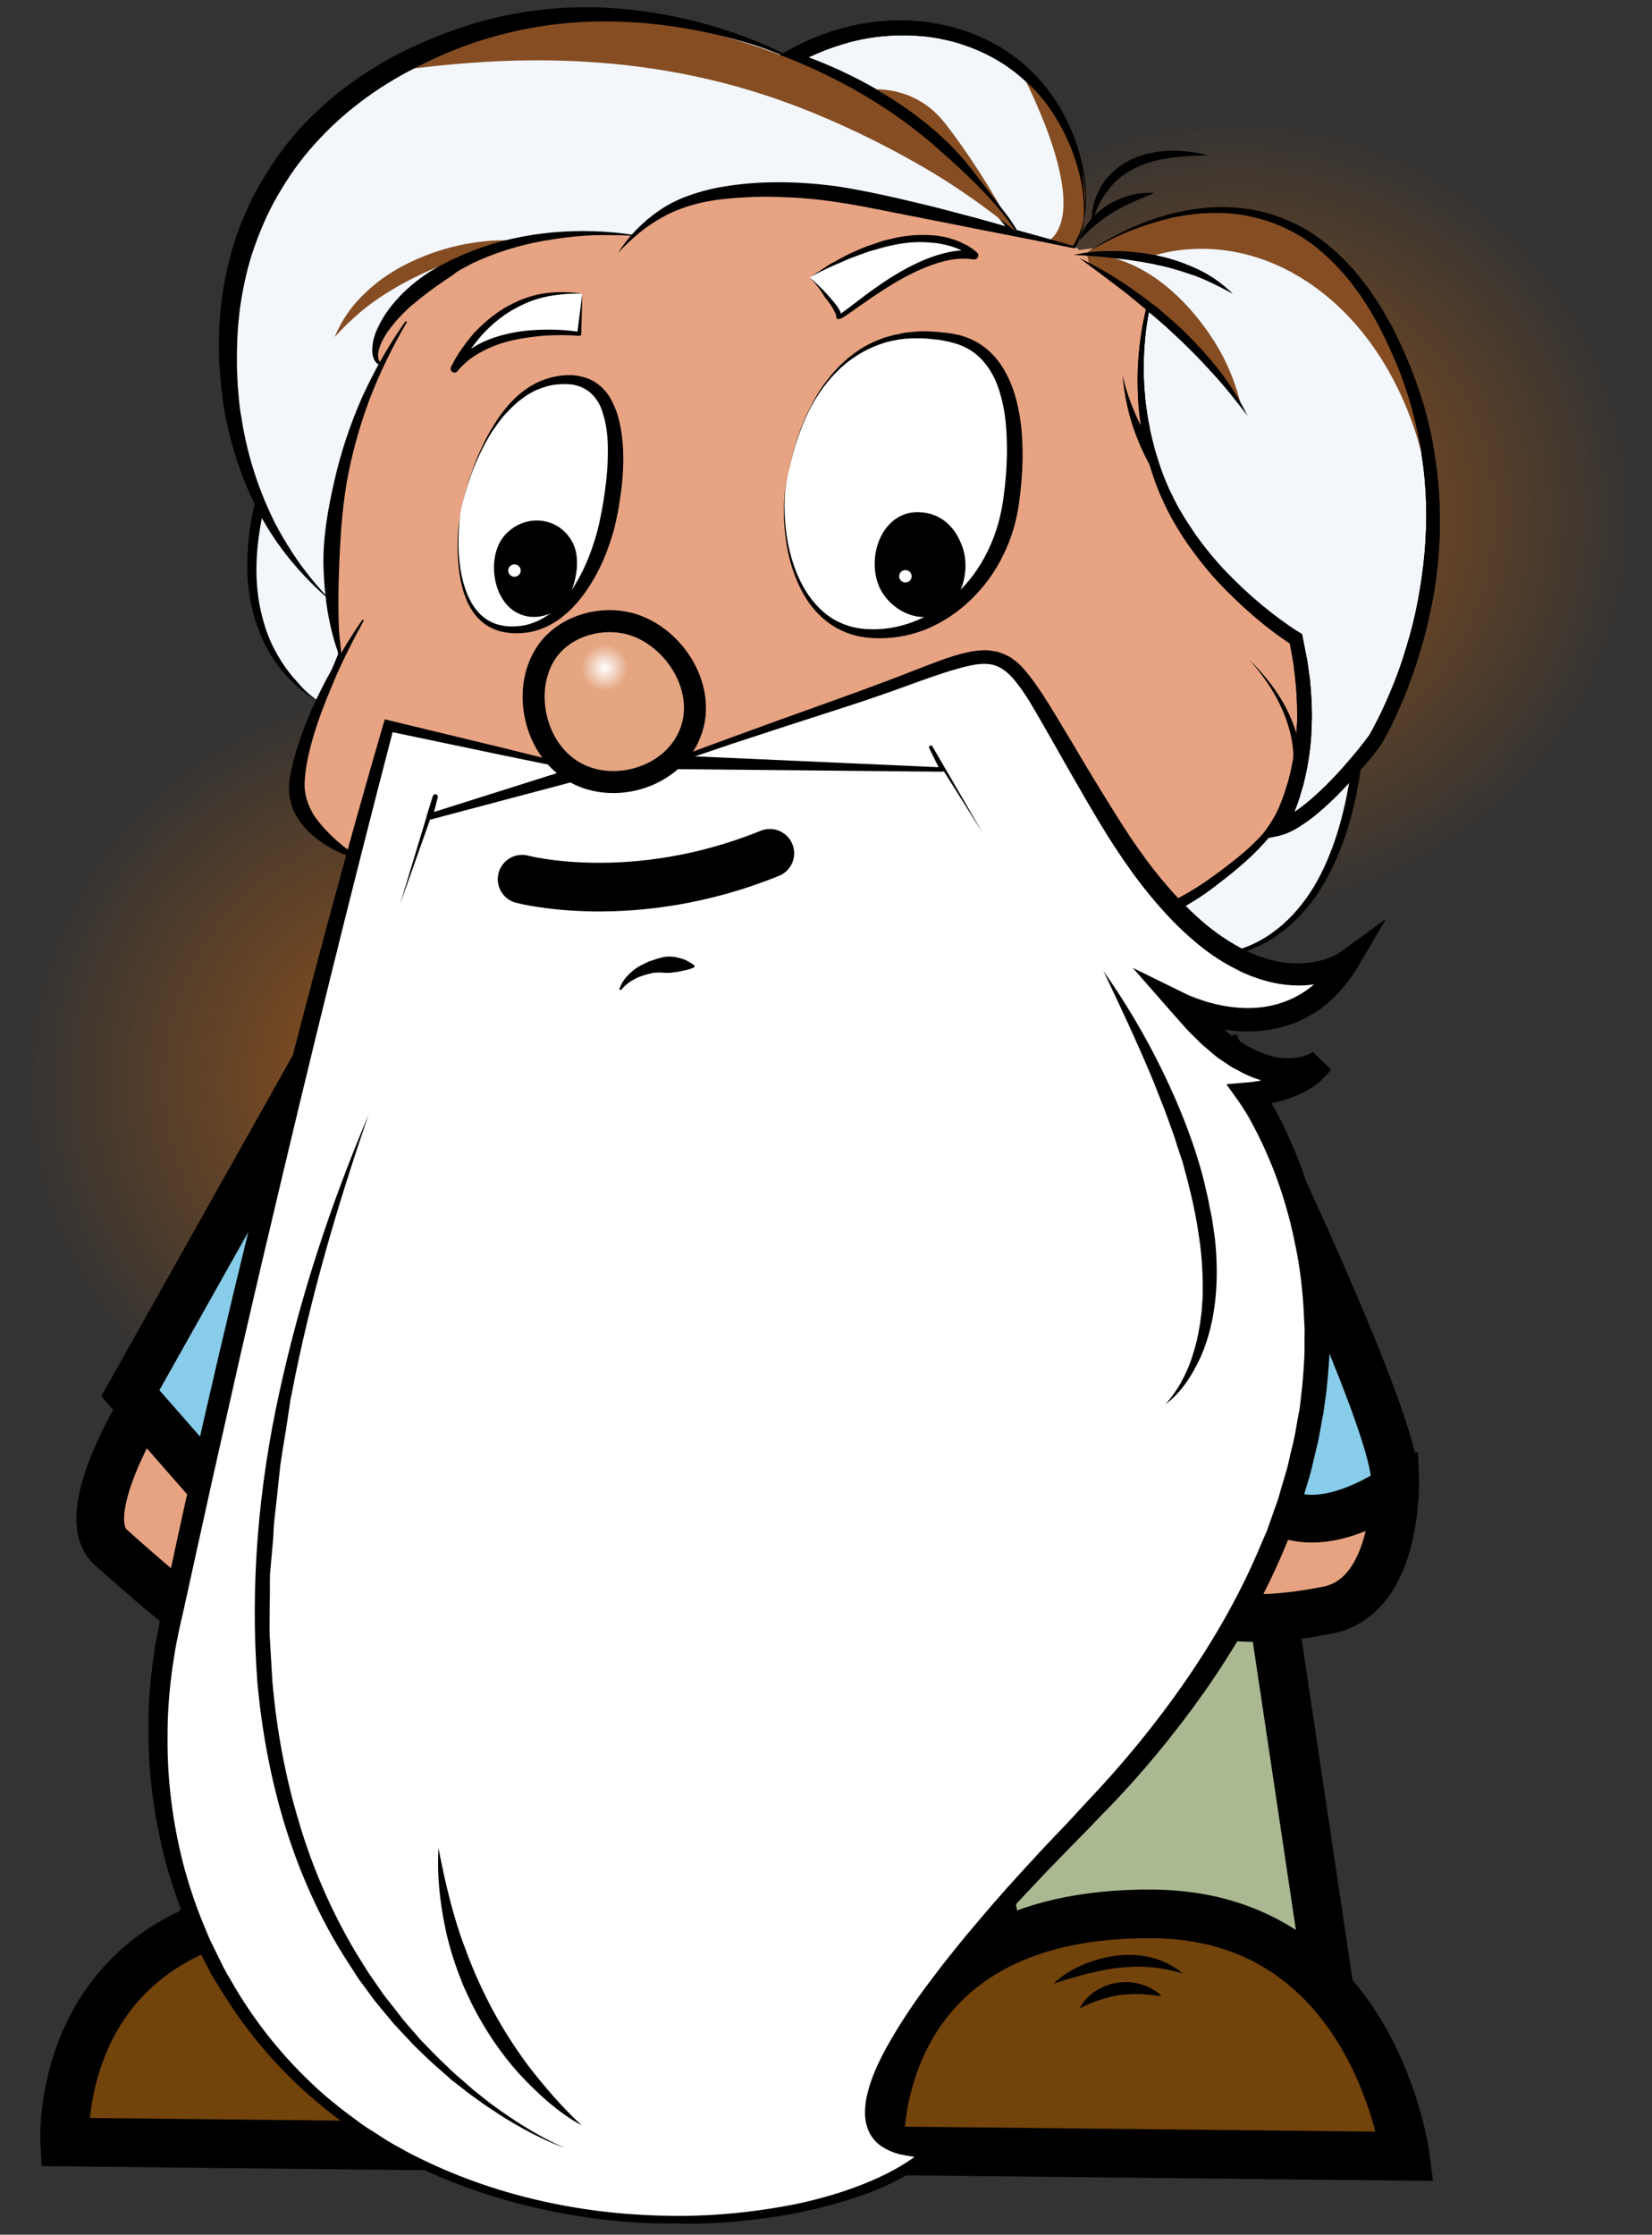 <svg width="173" height="234" viewBox="0 0 173 234" fill="none" xmlns="http://www.w3.org/2000/svg">
<rect x="0" y="0" width="173" height="234" fill="#333333" stroke="none"/>
<g clip-path="url(#clip0_1011_1752)">
<path opacity="0.5" d="M44.002 155.499C67.425 155.748 86.613 137.081 86.861 113.805C87.108 90.53 68.321 71.46 44.898 71.211C21.475 70.962 2.286 89.628 2.039 112.904C1.791 136.179 20.579 155.25 44.002 155.499Z" fill="url(#paint0_radial_1011_1752)"/>
<path opacity="0.5" d="M128.812 96.034C152.235 96.283 171.423 77.617 171.671 54.341C171.918 31.066 153.13 11.995 129.708 11.746C106.285 11.497 87.096 30.164 86.849 53.44C86.601 76.715 105.389 95.785 128.812 96.034Z" fill="url(#paint1_radial_1011_1752)"/>
<path d="M61.443 17.937C61.443 17.937 99.153 14.928 113.052 26.182C113.052 26.182 135.939 21.879 132.509 49.509C132.509 49.509 147.918 66.266 138.594 79.578C138.594 79.578 135.048 99.608 122.697 99.476C110.346 99.345 75.508 96.669 75.508 96.669L45.964 100.025L40.147 90.806C40.147 90.806 29.646 88.843 31.512 79.316L35.634 69.651L29.485 67.118L31.861 46.458L35.365 30.389L61.443 17.937Z" fill="#E7A382"/>
<path d="M20.696 202.271C25.19 191.44 29.716 180.61 34.21 169.78C39.092 171.683 43.94 173.617 48.822 175.52C43.477 186.407 38.101 197.292 32.756 208.179C28.725 206.22 24.727 204.262 20.696 202.271Z" fill="#ABB992" stroke="black" stroke-width="5.095" stroke-miterlimit="10"/>
<path d="M139.707 211.621L131.439 156.298L97.506 163.731L106.167 212.758L139.707 211.621Z" fill="#ABB992" stroke="black" stroke-width="5.095" stroke-miterlimit="10"/>
<path d="M92.114 225.208L147.17 225.793C147.17 225.793 143.941 200.658 120.84 200.412C90.715 200.092 92.114 225.208 92.114 225.208Z" fill="#73430C" stroke="black" stroke-width="5.095" stroke-miterlimit="10"/>
<path d="M110.339 207.704C111.197 206.869 112.25 206.231 113.366 205.756C114.482 205.281 115.662 204.936 116.905 204.787C117.527 204.696 118.148 204.702 118.769 204.709C119.389 204.748 120.009 204.82 120.596 204.988C121.801 205.293 122.939 205.857 123.846 206.646C122.673 206.309 121.564 206.07 120.454 205.993C119.899 205.955 119.344 205.917 118.788 205.943C118.232 205.97 117.677 205.996 117.12 206.055C116.008 206.173 114.894 206.421 113.78 206.702C112.568 207.014 111.486 207.327 110.339 207.704Z" fill="black"/>
<path d="M113.089 210.299C113.423 209.556 114.018 208.945 114.709 208.498C115.4 208.05 116.22 207.734 117.038 207.613C117.235 207.583 117.464 207.585 117.66 207.555C117.856 207.557 118.085 207.527 118.281 207.561C118.476 207.596 118.705 207.598 118.901 207.633C119.097 207.668 119.292 207.735 119.52 207.802C119.715 207.869 119.911 207.904 120.106 208.003C120.301 208.07 120.464 208.169 120.659 208.269C121.016 208.467 121.34 208.698 121.631 208.993C121.207 208.989 120.848 208.92 120.456 208.883C120.26 208.881 120.064 208.847 119.901 208.845C119.803 208.844 119.705 208.811 119.64 208.81L119.379 208.807C119.183 208.805 119.019 208.803 118.823 208.801C118.627 208.799 118.463 208.83 118.3 208.828C118.137 208.826 117.94 208.857 117.777 208.855C117.613 208.886 117.417 208.884 117.253 208.914C116.566 209.004 115.878 209.192 115.189 209.412C114.501 209.632 113.812 209.917 113.089 210.299Z" fill="black"/>
<path d="M6.77 224.301L61.825 224.886C61.825 224.886 58.596 199.751 35.495 199.505C5.37 199.185 6.77 224.301 6.77 224.301Z" fill="#73430C" stroke="black" stroke-width="5.095" stroke-miterlimit="10"/>
<path d="M24.994 206.797C25.852 205.962 26.905 205.324 28.021 204.849C29.137 204.374 30.317 204.029 31.56 203.88C32.182 203.789 32.803 203.796 33.424 203.802C34.044 203.841 34.664 203.913 35.251 204.081C36.457 204.386 37.594 204.95 38.501 205.739C37.328 205.402 36.22 205.163 35.109 205.086C34.554 205.048 33.999 205.01 33.443 205.036C32.888 205.063 32.332 205.089 31.776 205.148C30.663 205.267 29.55 205.514 28.436 205.795C27.223 206.107 26.109 206.42 24.994 206.797Z" fill="black"/>
<path d="M27.744 209.392C28.078 208.649 28.673 208.038 29.364 207.591C30.055 207.143 30.875 206.827 31.694 206.706C31.89 206.676 32.119 206.678 32.315 206.648C32.511 206.65 32.74 206.62 32.936 206.654C33.132 206.689 33.36 206.691 33.556 206.726C33.752 206.761 33.947 206.828 34.175 206.895C34.371 206.962 34.566 206.997 34.761 207.096C34.957 207.163 35.119 207.262 35.314 207.362C35.671 207.56 35.996 207.791 36.287 208.086C35.862 208.082 35.503 208.013 35.111 207.976C34.915 207.974 34.72 207.94 34.556 207.938C34.458 207.937 34.361 207.904 34.295 207.903L34.034 207.9C33.838 207.898 33.674 207.896 33.478 207.894C33.282 207.892 33.119 207.923 32.955 207.921C32.792 207.919 32.596 207.95 32.432 207.948C32.268 207.979 32.072 207.977 31.909 208.007C31.221 208.098 30.533 208.285 29.845 208.505C29.123 208.725 28.467 209.01 27.744 209.392Z" fill="black"/>
<path d="M146.095 154.798C146.095 154.798 146.552 167.077 139.086 168.589C131.652 170.101 127.97 169.12 127.97 169.12L131.408 156.168L146.095 154.798Z" fill="#E7A381" stroke="black" stroke-width="5" stroke-miterlimit="12"/>
<path d="M128.191 111.355C128.191 111.355 149.108 154.18 145.721 156.157C142.334 158.135 132.635 163.649 128.59 150.682C124.546 137.716 117.107 115.068 117.107 115.068L128.191 111.355Z" fill="#87CCE9" stroke="black" stroke-width="5" stroke-miterlimit="12"/>
<path d="M14.907 147.331C14.907 147.331 7.859 158.654 11.582 162.006C15.304 165.357 18.867 168.285 18.867 168.285C18.867 168.285 21.285 171.396 23.205 156.836C25.124 142.277 14.907 147.331 14.907 147.331Z" fill="#E7A381" stroke="black" stroke-width="5" stroke-miterlimit="12"/>
<path d="M13.648 145.889L23.205 156.804L50.814 104.882L40.195 98.632L13.648 145.889Z" fill="#87CCE9" stroke="black" stroke-width="5" stroke-miterlimit="12"/>
<path d="M121.293 50.201C120.232 48.534 119.369 46.771 118.734 44.946C118.1 43.121 117.728 41.233 117.552 39.316C118.428 43.027 120.189 46.455 122.61 49.209L121.293 50.201Z" fill="black"/>
<path d="M122.719 94.378C123.901 93.806 125.085 93.105 126.171 92.369C126.731 91.986 127.291 91.569 127.818 91.185C128.378 90.769 128.905 90.353 129.432 89.936C130.487 89.103 131.477 88.172 132.37 87.175C133.263 86.178 133.993 85.081 134.529 83.885C135.633 81.494 135.728 78.67 134.938 76.097C134.56 74.794 133.985 73.554 133.279 72.377C132.572 71.201 131.734 70.088 130.798 69.071C131.8 70.023 132.704 71.072 133.509 72.217C134.314 73.362 134.987 74.603 135.463 75.907C135.972 77.212 136.251 78.643 136.269 80.072L136.295 80.625L136.257 81.176C136.22 81.533 136.217 81.89 136.147 82.247C136.078 82.603 136.009 82.96 135.907 83.316L135.771 83.834C135.704 83.995 135.637 84.19 135.602 84.352C135.098 85.71 134.365 86.969 133.471 88.128C132.609 89.255 131.585 90.316 130.562 91.279C130.034 91.761 129.506 92.21 128.978 92.691C128.45 93.14 127.923 93.589 127.363 94.038C126.242 94.935 125.024 95.734 123.808 96.436L122.719 94.378Z" fill="black"/>
<path d="M123.231 95.391C124.283 94.817 125.762 93.956 127.41 92.675C130.54 90.24 134.856 86.909 135.727 81.82C136.875 75.24 138.788 76.657 138.044 75.935L142.284 76.727C142.284 76.727 142.037 100.007 125.434 100.252C108.863 100.531 123.231 95.391 123.231 95.391Z" fill="#F3F7FC"/>
<path d="M123.231 95.391C124.184 94.881 125.072 94.338 125.961 93.731C126.849 93.123 127.673 92.45 128.53 91.81C130.178 90.464 131.794 89.052 133.087 87.345C134.379 85.67 135.315 83.699 135.599 81.624C135.773 80.554 135.98 79.517 136.318 78.482C136.487 77.964 136.689 77.447 137.021 76.963C137.187 76.705 137.352 76.479 137.583 76.287C137.682 76.191 137.847 76.095 137.913 76.031C137.913 76.031 137.913 75.998 137.846 76.16C137.812 76.257 137.844 76.322 137.844 76.355C137.844 76.387 137.876 76.388 137.876 76.388L137.779 76.289L136.938 75.468L138.146 75.611C138.864 75.716 139.582 75.821 140.267 75.926C140.984 76.031 141.669 76.168 142.387 76.306L142.811 76.375L142.806 76.797C142.752 78.81 142.502 80.788 142.122 82.765C141.742 84.742 141.231 86.652 140.525 88.528C139.819 90.404 138.917 92.213 137.789 93.857C136.627 95.5 135.207 96.979 133.528 98.098C131.85 99.216 129.914 99.943 127.917 100.246C126.935 100.398 125.922 100.452 124.909 100.441C123.929 100.431 122.916 100.42 121.936 100.345C120.957 100.27 119.945 100.194 118.966 99.989C118.738 99.921 118.478 99.854 118.25 99.786C118.022 99.686 117.794 99.587 117.6 99.39C117.503 99.291 117.439 99.193 117.408 99.063C117.376 98.933 117.411 98.803 117.445 98.674C117.545 98.447 117.71 98.254 117.908 98.094C118.667 97.453 119.554 97.007 120.441 96.562C121.393 96.085 122.312 95.705 123.231 95.391ZM123.231 95.391C122.312 95.738 121.393 96.118 120.474 96.53C119.587 96.975 118.7 97.421 117.941 98.062C117.776 98.222 117.578 98.415 117.51 98.642C117.477 98.739 117.442 98.868 117.474 98.999C117.505 99.129 117.569 99.227 117.667 99.293C117.828 99.457 118.056 99.557 118.284 99.657C118.511 99.757 118.74 99.791 119 99.859C119.979 100.064 120.958 100.14 121.938 100.183C122.918 100.226 123.931 100.204 124.912 100.182C125.892 100.16 126.873 100.105 127.856 99.921C129.787 99.552 131.658 98.825 133.239 97.672C134.819 96.553 136.142 95.073 137.205 93.461C138.267 91.849 139.071 90.039 139.711 88.227C140.352 86.383 140.829 84.472 141.176 82.56C141.524 80.648 141.741 78.669 141.794 76.754L142.181 77.245C141.463 77.108 140.778 76.971 140.061 76.833C139.344 76.663 138.659 76.526 137.942 76.356L138.276 75.71C138.34 75.775 138.373 75.808 138.437 75.906C138.469 75.939 138.469 75.972 138.501 76.037C138.533 76.102 138.564 76.233 138.498 76.329C138.464 76.426 138.398 76.49 138.365 76.523C138.332 76.555 138.299 76.587 138.266 76.587C138.102 76.682 138.036 76.714 137.937 76.778C137.773 76.906 137.607 77.099 137.442 77.292C137.144 77.679 136.91 78.163 136.709 78.616C136.306 79.586 136.034 80.589 135.827 81.626C135.445 83.765 134.444 85.736 133.087 87.377C131.762 89.052 130.113 90.463 128.432 91.776C127.575 92.449 126.752 93.09 125.863 93.697C125.105 94.339 124.184 94.881 123.231 95.391Z" fill="black"/>
<path d="M113.701 26.578C113.701 26.578 133.658 12.081 145.283 34.415C156.907 56.749 143.975 77.524 143.975 77.524C143.975 77.524 137.71 85.9 133.715 86.702C133.715 86.702 138.622 79.967 135.756 66.818C135.756 66.818 125.95 60.901 121.807 50.986C117.665 41.071 120.276 32.071 120.276 32.071L113.701 26.578Z" fill="#F3F7FC"/>
<path d="M113.701 26.578C115.117 25.554 116.629 24.726 118.173 23.995C119.749 23.265 121.389 22.698 123.093 22.294C124.796 21.89 126.53 21.681 128.295 21.7C130.059 21.719 131.821 21.997 133.481 22.567C135.174 23.137 136.767 23.933 138.194 24.988C139.62 26.042 140.915 27.257 142.044 28.601C142.335 28.928 142.592 29.288 142.85 29.616C143.108 29.976 143.398 30.303 143.623 30.663C144.106 31.383 144.621 32.102 145.037 32.886L145.679 34.029C145.903 34.422 146.063 34.813 146.255 35.205C146.447 35.596 146.638 35.988 146.83 36.38L147.34 37.587C148.042 39.185 148.613 40.847 149.118 42.509C149.59 44.202 149.997 45.895 150.24 47.619C150.792 51.067 150.918 54.575 150.652 58.079C150.386 61.551 149.696 65.018 148.68 68.352C148.172 70.035 147.599 71.653 146.928 73.269C146.593 74.077 146.225 74.885 145.857 75.661C145.457 76.468 145.089 77.211 144.591 78.018L144.59 78.05L144.557 78.082C143.828 79.049 143.1 79.95 142.306 80.818C141.545 81.719 140.719 82.588 139.893 83.423C139.034 84.258 138.176 85.061 137.188 85.797C136.694 86.149 136.2 86.501 135.641 86.82C135.082 87.139 134.492 87.392 133.771 87.547L131.839 87.948L132.967 86.337C133.066 86.208 133.166 86.014 133.266 85.853C133.366 85.692 133.466 85.498 133.566 85.337C133.665 85.175 133.733 84.981 133.833 84.787C133.933 84.594 134 84.432 134.068 84.238L134.302 83.656L134.505 83.073C134.64 82.685 134.742 82.297 134.877 81.908C135.318 80.322 135.597 78.669 135.746 77.014L135.824 75.781C135.861 75.359 135.833 74.937 135.837 74.547C135.846 73.703 135.789 72.891 135.733 72.046C135.705 71.624 135.644 71.201 135.615 70.811L135.465 69.575C135.343 68.762 135.156 67.916 135.034 67.103L135.356 67.561C133.863 66.603 132.502 65.55 131.206 64.432C129.911 63.314 128.65 62.099 127.486 60.853C126.324 59.574 125.26 58.231 124.262 56.792C123.297 55.353 122.43 53.883 121.728 52.284C120.993 50.718 120.488 49.056 120.048 47.428C119.641 45.767 119.365 44.076 119.219 42.353C119.107 40.631 119.092 38.943 119.241 37.223C119.39 35.536 119.637 33.818 120.079 32.166L120.143 32.362L113.701 26.578ZM113.701 26.578C114.835 27.5 115.969 28.388 117.071 29.277C118.205 30.166 119.274 31.054 120.376 31.942L120.473 32.008L120.439 32.138C120.062 33.757 119.881 35.444 119.798 37.132C119.714 38.819 119.795 40.476 119.973 42.167C120.095 42.98 120.184 43.825 120.372 44.639C120.494 45.452 120.746 46.266 120.934 47.08C121.407 48.676 121.946 50.273 122.682 51.742C123.385 53.243 124.285 54.649 125.218 56.023C126.184 57.365 127.248 58.675 128.412 59.889C129.575 61.102 130.805 62.252 132.068 63.304C132.716 63.831 133.364 64.357 134.045 64.852C134.726 65.346 135.407 65.84 136.089 66.237L136.348 66.402L136.411 66.695C136.565 67.541 136.752 68.388 136.907 69.233L137.089 70.534C137.15 70.957 137.211 71.38 137.238 71.835C137.294 72.712 137.383 73.557 137.374 74.434C137.37 74.856 137.398 75.311 137.36 75.733L137.314 77.031C137.197 78.783 136.918 80.501 136.475 82.218C136.339 82.638 136.237 83.059 136.102 83.48L135.899 84.095L135.664 84.709C135.596 84.903 135.496 85.13 135.396 85.323C135.296 85.517 135.228 85.744 135.095 85.937C134.995 86.131 134.895 86.325 134.762 86.551C134.662 86.745 134.529 86.938 134.396 87.164L133.592 85.921C134.509 85.736 135.463 85.129 136.353 84.457C137.242 83.784 138.067 83.014 138.893 82.211C139.686 81.407 140.479 80.572 141.207 79.703C141.968 78.834 142.696 77.933 143.359 77.03L143.326 77.095C143.725 76.417 144.126 75.642 144.493 74.899C144.86 74.156 145.195 73.38 145.53 72.605C146.2 71.053 146.773 69.468 147.247 67.85C147.755 66.231 148.165 64.58 148.476 62.927C148.788 61.274 149.035 59.588 149.183 57.901C149.48 54.527 149.418 51.15 148.898 47.799C148.688 46.109 148.28 44.481 147.873 42.853C147.4 41.224 146.894 39.628 146.224 38.062C144.918 34.931 143.349 31.894 141.22 29.274C140.155 27.963 138.959 26.782 137.63 25.729C136.301 24.708 134.807 23.913 133.212 23.311C131.617 22.742 129.954 22.4 128.255 22.317C126.557 22.234 124.856 22.378 123.153 22.717C121.483 23.057 119.844 23.591 118.236 24.224C116.693 24.857 115.149 25.619 113.701 26.578Z" fill="black"/>
<path d="M114.353 23.63C114.204 22.265 114.546 20.872 115.245 19.646C115.579 19.032 116.042 18.453 116.57 17.971C117.098 17.49 117.691 17.074 118.315 16.756C118.644 16.597 118.972 16.471 119.3 16.344C119.628 16.25 119.956 16.124 120.316 16.063C121.004 15.908 121.691 15.818 122.377 15.792C123.75 15.742 125.154 15.919 126.457 16.258C125.084 16.308 123.744 16.359 122.467 16.54C121.813 16.663 121.158 16.753 120.568 16.942C119.945 17.13 119.354 17.351 118.796 17.638C117.646 18.21 116.657 19.011 115.927 20.075C115.132 21.106 114.596 22.334 114.353 23.63Z" fill="black"/>
<path d="M33.371 73.426C33.371 73.426 23.328 68.319 27.254 52.514L31.681 51.035L32.039 57.338L34.821 63.115L35.612 68.579L33.371 73.426Z" fill="#F3F7FC"/>
<path d="M33.371 73.426C32.494 72.995 31.683 72.401 30.971 71.745C30.259 71.088 29.581 70.334 29.001 69.548C27.842 67.945 27.012 66.085 26.509 64.164C26.258 63.219 26.105 62.211 25.985 61.236C25.958 60.748 25.898 60.26 25.903 59.741C25.875 59.254 25.914 58.734 25.919 58.247C25.973 56.267 26.288 54.29 26.765 52.379L26.834 52.12L27.096 52.025C28.572 51.521 30.047 51.05 31.523 50.546L32.113 50.358L32.14 50.975L32.302 54.126L32.432 57.278L32.401 57.115L33.743 60.019L35.084 62.923L35.116 62.989L35.116 63.021L35.446 65.752C35.567 66.663 35.656 67.573 35.744 68.483L35.743 68.548L35.71 68.58L33.371 73.426ZM33.371 73.426L35.417 68.48L35.416 68.577C35.263 67.666 35.109 66.755 34.955 65.844L34.494 63.112L34.526 63.21L33.086 60.337L31.678 57.464L31.646 57.399L31.648 57.302L31.452 54.15L31.257 50.998L31.906 51.427C30.43 51.931 28.955 52.402 27.479 52.906L27.809 52.552C27.332 54.431 27.018 56.311 26.899 58.225C26.781 60.14 26.891 62.057 27.297 63.912C27.515 64.856 27.767 65.768 28.117 66.649C28.467 67.529 28.916 68.378 29.43 69.195C29.944 70.013 30.524 70.766 31.203 71.487C31.816 72.241 32.56 72.898 33.371 73.426Z" fill="black"/>
<path d="M40.086 38.103L42.519 33.648C31.026 51.255 35.58 68.546 35.58 68.546C35.58 68.546 21.667 49.37 24.444 31.02C27.187 12.703 45.654 0.04 67.562 1.766C67.562 1.766 92.007 4.656 106.535 24.424C99.17 22.527 98.093 22.386 92.746 21.258C89.127 20.505 84.627 19.58 78.84 19.908C74.066 20.15 71.344 21.095 69.14 22.468C67.001 23.809 65.579 25.417 64.718 26.545L66.339 24.679C66.339 24.679 55.93 23.172 47.449 27.92C39.001 32.636 38.355 38.02 40.086 38.103Z" fill="#F3F7FC"/>
<path d="M113.063 25.143C113.235 24.333 113.7 23.623 114.23 22.98C114.759 22.336 115.418 21.823 116.142 21.376C116.865 20.962 117.62 20.645 118.439 20.427C118.833 20.301 119.258 20.273 119.651 20.212C120.076 20.184 120.468 20.188 120.893 20.193C120.531 20.384 120.138 20.509 119.777 20.668L119.251 20.89C119.087 20.953 118.89 21.048 118.726 21.111C118.004 21.428 117.347 21.779 116.689 22.161C116.031 22.544 115.406 22.992 114.813 23.473C114.186 24.018 113.625 24.532 113.063 25.143Z" fill="black"/>
<path d="M82.646 6.148C84.061 5.221 85.605 4.458 87.212 3.859C88.819 3.291 90.523 2.887 92.225 2.645C95.66 2.26 99.218 2.622 102.439 3.988C104.033 4.654 105.559 5.547 106.92 6.666C108.248 7.784 109.443 9.063 110.375 10.534C112.273 13.412 113.315 16.8 113.54 20.18C112.922 16.861 111.682 13.665 109.749 10.982C108.783 9.641 107.62 8.427 106.324 7.406C105.027 6.386 103.566 5.559 102.069 4.926C101.321 4.593 100.507 4.357 99.725 4.089L98.519 3.816C98.128 3.715 97.704 3.678 97.28 3.608C95.648 3.364 93.95 3.313 92.282 3.425C90.614 3.57 88.977 3.877 87.338 4.314C85.732 4.785 84.189 5.418 82.646 6.148Z" fill="black"/>
<path d="M65.342 81.559L40.697 76.004C40.697 76.004 28.707 118.74 17.735 170.254C15.363 181.367 16.481 193.004 21.24 203.315C37.339 238.232 82.721 235.856 95.99 226.418C103.12 222.76 71.539 233.302 113.396 190.624C155.252 147.946 130.902 114.598 130.902 114.598C130.902 114.598 136.199 114.265 138.257 111.299C138.257 111.299 132.394 115.621 123.845 105.269C123.845 105.269 135.124 110.876 141.247 100.55C141.247 100.55 130.311 108.714 116.528 86.519C102.745 64.324 108.864 66.63 87.613 73.775C74.2 78.276 65.342 81.559 65.342 81.559Z" fill="white"/>
<path d="M65.341 81.689L52.983 79.155L40.56 76.555L41.251 76.14C36.686 93.659 32.348 111.278 28.207 128.899C27.147 133.303 26.153 137.709 25.126 142.114L22.142 155.364L19.223 168.614L18.846 170.266L18.502 171.918C18.398 172.469 18.294 173.02 18.223 173.571C18.119 174.122 18.048 174.674 17.977 175.225C17.692 177.43 17.538 179.636 17.547 181.877C17.499 186.325 18.073 190.78 19.171 195.11C19.736 197.26 20.432 199.378 21.293 201.465L21.93 202.998L22.665 204.5L23.401 206.001C23.657 206.491 23.946 206.981 24.235 207.471C26.448 211.359 29.253 214.928 32.489 218.015C34.106 219.591 35.888 220.974 37.704 222.292C38.158 222.654 38.645 222.919 39.099 223.216L40.528 224.14C41.014 224.438 41.502 224.703 41.989 224.968C42.477 225.232 42.964 225.53 43.484 225.763C51.545 229.842 60.64 231.855 69.69 232.016C74.231 232.129 78.746 231.69 83.199 230.828C85.393 230.365 87.589 229.771 89.689 228.981C91.789 228.192 93.825 227.239 95.636 225.96L95.669 225.928L95.702 225.896C95.997 225.736 96.293 225.577 96.491 225.417C96.524 225.385 96.557 225.32 96.524 225.417C96.491 225.449 96.49 225.482 96.489 225.579C96.489 225.644 96.487 225.774 96.552 225.84C96.648 225.971 96.681 225.971 96.713 226.004C96.713 226.004 96.648 225.971 96.583 225.97C96.518 225.969 96.453 225.936 96.355 225.935C95.702 225.831 94.984 225.758 94.267 225.588C93.55 225.418 92.834 225.118 92.186 224.657C91.537 224.195 91.022 223.475 90.801 222.694C90.548 221.912 90.556 221.132 90.63 220.386C90.703 219.64 90.907 218.928 91.11 218.248C91.549 216.889 92.184 215.597 92.85 214.37C94.216 211.917 95.777 209.595 97.467 207.373C99.124 205.15 100.879 202.993 102.699 200.869C104.486 198.745 106.338 196.686 108.222 194.661C109.148 193.631 110.107 192.635 111.065 191.638L112.486 190.127C112.949 189.613 113.412 189.13 113.875 188.616C117.642 184.662 121.118 180.412 124.205 175.932C127.291 171.451 129.989 166.706 132.068 161.695L132.47 160.758L132.671 160.305L132.84 159.82L133.513 157.911L133.85 156.973L134.122 156.002L134.698 154.06C134.901 153.412 135.006 152.764 135.177 152.084L135.416 151.112L135.519 150.626L135.622 150.14L135.97 148.163L136.073 147.677L136.143 147.191L136.252 146.185C136.43 144.856 136.509 143.525 136.589 142.162C136.629 141.481 136.603 140.831 136.61 140.149C136.614 139.825 136.618 139.467 136.621 139.143L136.567 138.136C136.464 135.472 136.166 132.773 135.605 130.17C135.078 127.534 134.321 124.961 133.367 122.483C132.857 121.243 132.348 120.004 131.739 118.828C131.451 118.241 131.131 117.653 130.81 117.065C130.65 116.771 130.49 116.51 130.297 116.215C130.136 115.954 129.943 115.659 129.782 115.43L128.43 113.533L130.785 113.33C131.046 113.301 131.374 113.272 131.701 113.21C132.028 113.149 132.323 113.087 132.618 113.025C133.24 112.869 133.83 112.713 134.421 112.492C134.979 112.271 135.505 111.984 135.998 111.697C136.459 111.377 136.855 110.992 137.153 110.605L139.062 112.444C138.897 112.572 138.831 112.604 138.7 112.668C138.601 112.732 138.503 112.763 138.404 112.827C138.207 112.922 138.01 113.018 137.78 113.08C137.387 113.238 136.96 113.364 136.535 113.424C136.109 113.517 135.684 113.545 135.292 113.573C134.867 113.569 134.442 113.564 134.05 113.527C132.418 113.348 130.888 112.812 129.524 112.018L129.004 111.753L128.518 111.423L127.577 110.796C127.285 110.566 126.993 110.335 126.702 110.072L126.281 109.711C126.119 109.579 125.989 109.48 125.86 109.349C125.343 108.824 124.792 108.331 124.276 107.773L122.822 106.134L118.625 101.349L124.379 104.17C124.509 104.236 124.705 104.304 124.867 104.37C125.03 104.437 125.225 104.504 125.388 104.571C125.746 104.704 126.104 104.805 126.495 104.94C127.244 105.142 127.994 105.313 128.745 105.418C130.278 105.629 131.814 105.613 133.256 105.271C133.976 105.116 134.665 104.864 135.355 104.547C136.012 104.229 136.637 103.846 137.23 103.398C138.383 102.468 139.376 101.31 140.174 99.987L141.923 101.532C141.758 101.66 141.659 101.724 141.495 101.787C141.364 101.85 141.232 101.946 141.133 102.01C140.87 102.137 140.64 102.265 140.378 102.359C139.853 102.581 139.328 102.738 138.804 102.862C137.723 103.11 136.643 103.229 135.565 103.185C134.488 103.141 133.411 102.967 132.401 102.664C131.88 102.529 131.392 102.329 130.903 102.161C130.415 101.961 129.927 101.761 129.473 101.497C127.587 100.567 125.934 99.348 124.412 97.968C122.891 96.621 121.534 95.113 120.276 93.573C119.018 92.034 117.859 90.398 116.766 88.73C115.673 87.062 114.678 85.363 113.683 83.664C112.688 81.965 111.725 80.266 110.763 78.567C109.801 76.869 108.839 75.17 107.843 73.503C107.329 72.686 106.815 71.901 106.234 71.213C105.653 70.525 105.005 69.966 104.257 69.698C103.508 69.43 102.625 69.486 101.708 69.671C100.791 69.856 99.873 70.139 98.955 70.421C97.119 71.019 95.249 71.713 93.412 72.376C91.542 73.038 89.673 73.667 87.804 74.264C84.066 75.459 80.328 76.685 76.589 77.912L71.014 79.801L65.341 81.689ZM65.31 81.461C65.376 81.43 65.507 81.366 65.606 81.335L65.934 81.208L66.623 80.956L68.001 80.418L70.757 79.376L76.301 77.324C80.008 75.968 83.682 74.643 87.389 73.318C89.226 72.656 91.063 71.993 92.9 71.299C94.738 70.604 96.543 69.876 98.413 69.182C99.364 68.835 100.315 68.52 101.33 68.303C101.855 68.179 102.378 68.12 102.934 68.093C103.196 68.063 103.489 68.099 103.783 68.135C103.913 68.168 104.076 68.203 104.207 68.204C104.337 68.238 104.501 68.24 104.631 68.306C104.924 68.406 105.184 68.507 105.444 68.639C105.574 68.706 105.704 68.772 105.834 68.838L106.191 69.102C106.645 69.431 107.033 69.825 107.355 70.218C108.033 71.005 108.612 71.855 109.159 72.673C110.253 74.341 111.215 76.039 112.243 77.706C113.238 79.405 114.233 81.072 115.261 82.739C116.289 84.406 117.317 86.073 118.378 87.675C119.472 89.278 120.599 90.849 121.826 92.291C123.052 93.765 124.377 95.143 125.802 96.392C127.226 97.641 128.783 98.697 130.441 99.526C130.864 99.758 131.287 99.892 131.71 100.092C132.133 100.226 132.556 100.393 133.012 100.495C133.892 100.732 134.773 100.871 135.655 100.88C136.538 100.89 137.421 100.802 138.273 100.584C138.698 100.491 139.092 100.332 139.486 100.174C139.683 100.079 139.88 100.016 140.045 99.888C140.143 99.824 140.209 99.792 140.308 99.728C140.373 99.697 140.505 99.601 140.505 99.601L145.149 96.208L142.253 101.145C141.355 102.662 140.196 104.111 138.778 105.265C138.053 105.842 137.264 106.32 136.443 106.734C135.621 107.147 134.736 107.43 133.819 107.648C132.017 108.083 130.187 108.096 128.392 107.85C127.511 107.743 126.631 107.539 125.784 107.302C125.36 107.168 124.937 107.034 124.514 106.899C124.318 106.832 124.091 106.732 123.895 106.665C123.667 106.566 123.505 106.499 123.245 106.366L124.802 104.402L126.158 105.91C126.61 106.402 127.128 106.862 127.613 107.322C127.743 107.453 127.872 107.552 128.002 107.651L128.391 107.98L129.168 108.605L129.98 109.133L130.402 109.397L130.824 109.629C131.928 110.258 133.133 110.66 134.308 110.803C134.602 110.806 134.896 110.841 135.19 110.812C135.485 110.783 135.779 110.786 136.041 110.691C136.336 110.662 136.598 110.567 136.86 110.473C136.992 110.409 137.123 110.378 137.222 110.314C137.287 110.282 137.353 110.25 137.386 110.218C137.419 110.186 137.517 110.155 137.485 110.154L139.393 111.993C138.863 112.702 138.236 113.28 137.577 113.76C136.886 114.207 136.196 114.557 135.474 114.842C134.752 115.126 134.031 115.346 133.311 115.5C132.95 115.594 132.59 115.655 132.197 115.716C131.804 115.777 131.477 115.838 131.052 115.866L132.055 113.766C132.312 114.094 132.473 114.387 132.665 114.714C132.858 115.009 133.051 115.335 133.211 115.629C133.564 116.25 133.917 116.871 134.237 117.524C134.877 118.797 135.418 120.101 135.96 121.406C136.978 124.047 137.766 126.783 138.324 129.549C138.883 132.315 139.18 135.143 139.248 137.969L139.269 139.041C139.265 139.398 139.262 139.755 139.258 140.113C139.25 140.827 139.243 141.509 139.203 142.223C139.09 143.618 139.009 145.046 138.798 146.44L138.657 147.477L138.586 147.996L138.482 148.515L138.101 150.589L137.997 151.107L137.861 151.625L137.621 152.662C137.451 153.342 137.313 154.022 137.109 154.702L136.5 156.709L136.195 157.712L135.825 158.715L135.085 160.688L134.917 161.173L134.715 161.658L134.313 162.628C132.102 167.768 129.305 172.641 126.086 177.218C122.868 181.762 119.293 186.076 115.395 190.028C114.9 190.543 114.437 191.025 113.941 191.539L112.488 193.017C111.53 194.014 110.572 194.978 109.614 195.974C107.73 197.967 105.846 199.961 104.027 202.02C102.208 204.078 100.421 206.17 98.731 208.328C97.042 210.486 95.45 212.709 94.085 215.033C93.419 216.195 92.818 217.422 92.38 218.651C92.177 219.266 92.007 219.914 91.903 220.53C91.831 221.146 91.824 221.763 91.982 222.317C92.139 222.87 92.461 223.328 92.915 223.69C93.368 224.052 93.954 224.286 94.573 224.455C95.192 224.624 95.845 224.728 96.562 224.833C96.661 224.834 96.758 224.868 96.856 224.901C96.954 224.935 97.052 224.936 97.214 225.035C97.311 225.101 97.409 225.134 97.57 225.363C97.634 225.461 97.665 225.657 97.631 225.754C97.63 225.884 97.564 225.948 97.53 226.012C97.397 226.238 97.299 226.27 97.2 226.366C96.838 226.622 96.542 226.781 96.213 226.94L96.279 226.908C94.337 228.251 92.203 229.203 90.038 229.959C87.873 230.716 85.612 231.276 83.385 231.74C78.867 232.601 74.288 232.974 69.681 232.86C60.534 232.666 51.34 230.652 43.115 226.603C38.987 224.578 35.159 221.94 31.761 218.852C28.362 215.763 25.427 212.16 23.05 208.238C22.762 207.748 22.44 207.257 22.151 206.767L21.351 205.232L20.55 203.698L19.848 202.132C18.922 200.011 18.161 197.86 17.531 195.645C16.304 191.216 15.601 186.63 15.552 181.986C15.532 180.817 15.544 179.68 15.589 178.512L15.705 176.792C15.744 176.208 15.816 175.657 15.887 175.073C15.926 174.489 16.03 173.938 16.101 173.354C16.173 172.77 16.244 172.219 16.381 171.636L16.693 169.951L17.037 168.298C17.967 163.86 18.929 159.421 19.924 155.015C21.88 146.171 23.967 137.329 26.12 128.519C30.49 110.836 35.056 93.284 40.143 75.836L40.312 75.318L40.833 75.454L53.056 78.409L65.31 81.461Z" fill="black"/>
<path d="M59.145 224.923C57.941 224.488 56.803 223.956 55.633 223.359C54.495 222.762 53.391 222.134 52.32 221.44C51.801 221.078 51.249 220.747 50.73 220.384L49.174 219.264L47.65 218.079L47.261 217.782L46.905 217.454L46.193 216.829L45.481 216.205C45.254 216.007 45.028 215.778 44.769 215.548L43.378 214.202L42.053 212.791L41.407 212.102C41.181 211.873 40.987 211.611 40.794 211.382L39.568 209.907C39.148 209.416 38.794 208.892 38.408 208.369C38.021 207.845 37.634 207.354 37.281 206.798L36.252 205.196C33.487 200.88 31.381 196.117 29.865 191.23C28.349 186.311 27.422 181.268 26.953 176.165C26.179 165.96 27.073 155.676 29.27 145.73C31.434 135.784 34.642 126.077 38.597 116.734C35.293 126.344 32.444 136.055 30.542 145.971C30.473 146.295 30.405 146.587 30.368 146.911L30.228 147.851L29.946 149.732C29.737 150.963 29.528 152.228 29.351 153.46L28.952 157.222L28.736 159.103C28.7 159.428 28.697 159.72 28.66 160.044L28.618 160.985L28.284 164.749C28.244 165.365 28.27 166.015 28.264 166.632L28.244 168.515L28.224 170.398C28.22 170.723 28.25 171.015 28.246 171.34L28.302 172.282C28.386 173.55 28.438 174.784 28.523 176.051C28.96 181.057 29.855 186.002 31.307 190.791C32.727 195.612 34.736 200.212 37.305 204.525L38.301 206.127C38.622 206.65 39.008 207.174 39.362 207.697C39.716 208.22 40.07 208.744 40.457 209.235L41.618 210.708C41.811 210.97 42.005 211.2 42.198 211.461L42.811 212.182L44.038 213.592C44.911 214.478 45.783 215.429 46.722 216.283L47.401 216.94L47.757 217.268L48.113 217.564L49.538 218.813L51.028 219.998C51.514 220.393 52.066 220.756 52.552 221.118C54.628 222.569 56.804 223.891 59.145 224.923Z" fill="black"/>
<path d="M60.903 222.538C59.635 221.875 58.501 221.019 57.4 220.098C56.331 219.178 55.296 218.16 54.327 217.111C52.422 214.98 50.813 212.592 49.501 210.013C49.18 209.392 48.894 208.707 48.574 208.055C48.319 207.402 48.032 206.718 47.811 206.066C47.335 204.729 46.925 203.329 46.645 201.962C46.054 199.163 45.757 196.335 45.918 193.511C46.444 196.277 47.069 199.011 47.89 201.65C47.985 201.976 48.112 202.302 48.207 202.628C48.334 202.954 48.428 203.28 48.556 203.606C48.81 204.258 49.032 204.91 49.287 205.529C49.796 206.801 50.371 208.074 50.979 209.282C52.195 211.73 53.673 214.084 55.316 216.309C57.024 218.503 58.832 220.633 60.903 222.538Z" fill="black"/>
<path d="M122.028 147.041C122.392 146.687 122.69 146.269 122.989 145.85C123.287 145.431 123.553 145.011 123.787 144.559C124.253 143.687 124.655 142.75 124.927 141.811C125.231 140.873 125.47 139.901 125.611 138.928L125.68 138.572L125.717 138.215L125.823 137.469C125.86 136.983 125.898 136.496 125.937 135.977C125.99 133.997 125.913 132.015 125.64 130.031C125.367 128.048 124.996 126.095 124.493 124.174C124.401 123.686 124.242 123.197 124.117 122.709C123.991 122.221 123.866 121.732 123.707 121.276L123.232 119.842L123.011 119.125L122.757 118.408C122.408 117.463 122.091 116.518 121.709 115.572C121.327 114.626 120.978 113.681 120.595 112.768C119.034 109.049 117.308 105.361 115.55 101.673C117.9 105.011 119.987 108.54 121.777 112.228C123.568 115.916 125.096 119.764 126.099 123.737L126.443 125.234C126.568 125.722 126.628 126.243 126.753 126.763C126.816 127.024 126.846 127.284 126.909 127.512L127.031 128.293C127.091 128.813 127.184 129.301 127.244 129.821C127.451 131.869 127.494 133.98 127.275 136.056C127.057 138.132 126.578 140.173 125.741 142.08C125.306 143.017 124.806 143.953 124.209 144.791C123.579 145.661 122.884 146.465 122.028 147.041Z" fill="black"/>
<path d="M64.846 103.602C65.083 102.858 65.58 102.246 66.173 101.733C66.47 101.477 66.799 101.253 67.161 101.062C67.325 100.966 67.522 100.903 67.686 100.808L67.949 100.68L68.244 100.586C68.441 100.523 68.605 100.46 68.802 100.397L69.391 100.241C69.785 100.148 70.177 100.152 70.569 100.189C70.96 100.258 71.351 100.359 71.709 100.493C72.067 100.659 72.424 100.858 72.748 101.121L72.714 101.283C72.319 101.474 71.959 101.567 71.599 101.628C71.238 101.722 70.911 101.784 70.551 101.812C70.388 101.843 70.224 101.874 70.06 101.872C69.897 101.87 69.734 101.868 69.57 101.867L69.081 101.829C68.917 101.827 68.754 101.858 68.59 101.856L68.328 101.886L68.099 101.948C67.935 101.979 67.772 102.01 67.608 102.073C67.28 102.167 66.985 102.261 66.656 102.42C66.065 102.706 65.472 103.122 65.042 103.669L64.846 103.602Z" fill="black"/>
<path d="M54.675 92.064C54.675 92.064 66.276 95.175 80.618 89.353" stroke="black" stroke-width="5.095" stroke-miterlimit="10" stroke-linecap="round" stroke-linejoin="round"/>
<path d="M41.904 94.656L45.324 83.36C45.358 83.23 45.523 83.135 45.653 83.168C45.783 83.202 45.88 83.366 45.845 83.495L45.3 85.6L44.88 85.206L64.946 78.86L65.419 80.424L45.069 85.825C44.905 85.856 44.71 85.756 44.679 85.593C44.647 85.528 44.681 85.464 44.681 85.431L45.324 83.36L45.845 83.528L41.904 94.656Z" fill="black"/>
<path d="M65.207 78.863L98.653 80.355L98.454 80.677L97.302 78.327C97.271 78.229 97.305 78.132 97.403 78.068C97.502 78.037 97.599 78.07 97.631 78.135L102.926 87.251L97.302 78.327L97.631 78.135L98.881 80.454C98.945 80.552 98.911 80.714 98.78 80.778C98.747 80.81 98.714 80.81 98.681 80.809L65.19 80.486L65.207 78.863Z" fill="black"/>
<path d="M54.405 25.234C52.538 25.701 50.768 26.202 48.997 26.8C47.226 27.366 45.52 28.029 43.877 28.824C42.235 29.618 40.657 30.511 39.175 31.566C37.694 32.622 36.341 33.874 35.051 35.289C35.756 33.511 36.917 31.899 38.336 30.583C39.756 29.235 41.401 28.18 43.174 27.355C44.948 26.529 46.784 25.932 48.683 25.563C50.549 25.225 52.479 25.051 54.405 25.234Z" fill="#864D22"/>
<path d="M64.718 26.512C65.815 24.738 67.335 23.195 69.079 22.013C69.968 21.405 70.921 20.928 71.938 20.549C72.955 20.17 73.971 19.889 75.019 19.673C79.21 18.873 83.49 18.951 87.667 19.515C89.755 19.829 91.809 20.273 93.83 20.717C95.851 21.193 97.905 21.669 99.892 22.21C103.933 23.26 107.94 24.406 111.88 25.78C107.77 25.054 103.694 24.264 99.618 23.441L93.52 22.24C91.465 21.828 89.476 21.418 87.421 21.136C85.398 20.822 83.341 20.67 81.316 20.616C79.257 20.562 77.23 20.67 75.202 20.909C73.205 21.18 71.239 21.711 69.464 22.699C67.689 23.654 66.107 24.968 64.718 26.512Z" fill="black"/>
<path d="M66.338 24.711C65.653 24.639 64.934 24.631 64.248 24.624C63.888 24.62 63.562 24.617 63.202 24.613C62.843 24.609 62.516 24.638 62.156 24.634C60.751 24.684 59.377 24.832 58.002 25.045C55.253 25.438 52.565 26.188 50.07 27.298C49.774 27.458 49.446 27.552 49.15 27.743L48.263 28.221L47.835 28.476L47.374 28.828C47.078 29.02 46.814 29.212 46.518 29.404C45.399 30.171 44.312 30.971 43.29 31.837C42.763 32.254 42.3 32.736 41.837 33.218C41.375 33.7 40.977 34.216 40.579 34.764C40.214 35.312 39.881 35.893 39.711 36.508C39.61 36.799 39.574 37.123 39.603 37.416C39.633 37.708 39.761 37.97 40.087 38.07L40.085 38.233C39.889 38.263 39.661 38.196 39.499 38.064C39.337 37.933 39.208 37.736 39.144 37.573C38.985 37.182 38.957 36.792 38.993 36.403C39.034 35.624 39.271 34.912 39.605 34.234C40.24 32.877 41.167 31.717 42.191 30.689C43.248 29.661 44.401 28.797 45.65 28.063C45.979 27.872 46.275 27.713 46.603 27.554L47.096 27.299L47.589 27.077L48.574 26.633C48.902 26.474 49.23 26.38 49.591 26.222C52.282 25.179 55.098 24.592 57.911 24.329C59.318 24.214 60.756 24.165 62.161 24.212C63.565 24.259 64.969 24.372 66.372 24.614L66.338 24.711Z" fill="black"/>
<path d="M35.514 68.578C34.941 67.143 34.598 65.613 34.32 64.117C34.075 62.588 33.928 61.06 33.879 59.501C33.83 57.942 33.944 56.417 34.157 54.86C34.369 53.337 34.679 51.814 35.022 50.324C35.708 47.311 36.686 44.399 37.925 41.587C39.197 38.808 40.696 36.129 42.487 33.615L42.617 33.714C41.086 36.328 39.749 39.074 38.674 41.887C37.631 44.701 36.816 47.615 36.294 50.597C36.049 52.088 35.87 53.58 35.756 55.072C35.642 56.565 35.561 58.058 35.512 59.551C35.383 62.537 35.416 65.525 35.645 68.579L35.514 68.578Z" fill="black"/>
<path d="M37.282 89.834C36.043 89.561 34.905 89.029 33.834 88.303C33.283 87.94 32.797 87.545 32.311 87.086C31.859 86.626 31.407 86.102 31.086 85.514C30.733 84.926 30.479 84.273 30.355 83.59C30.232 82.907 30.24 82.16 30.345 81.512C30.554 80.248 30.861 79.05 31.265 77.885C32.009 75.522 33.046 73.293 34.18 71.129C35.347 68.966 36.578 66.868 37.972 64.87L38.102 64.969C36.935 67.1 35.834 69.263 34.895 71.494C33.956 73.725 33.083 75.956 32.503 78.255C32.197 79.421 31.988 80.588 31.911 81.723C31.834 82.794 32.053 83.771 32.532 84.75C32.756 85.239 33.078 85.697 33.433 86.123C33.787 86.582 34.175 86.975 34.595 87.402C35.436 88.223 36.376 88.98 37.382 89.672L37.282 89.834Z" fill="black"/>
<path d="M57.547 67.871C59.533 65.424 63.039 64.552 65.907 65.297C70.665 66.549 74.328 72.368 72.12 77.15C70.247 81.254 64.804 83.015 60.739 81.153C55.796 78.86 54.434 71.767 57.547 67.871Z" fill="#E4A581" stroke="black" stroke-width="2.303" stroke-miterlimit="10"/>
<path d="M61.365 68.301C61.928 67.592 62.977 67.344 63.792 67.547C65.193 67.919 66.253 69.619 65.618 71.009C65.082 72.204 63.475 72.707 62.305 72.175C60.874 71.51 60.471 69.428 61.365 68.301Z" fill="url(#paint2_radial_1011_1752)"/>
<path d="M48.325 53.128C48.325 53.128 51.015 39.843 59.251 39.703C67.487 39.563 63.498 55.237 63.498 55.237C63.498 55.237 61.062 66.057 53.776 65.98C46.49 65.902 48.05 54.359 48.325 53.128Z" fill="white"/>
<path d="M48.325 53.128C48.634 51.735 49.04 50.375 49.545 49.049C49.781 48.37 50.049 47.723 50.35 47.077C50.651 46.431 50.952 45.784 51.318 45.171C51.684 44.558 52.05 43.945 52.481 43.365C52.912 42.785 53.375 42.238 53.903 41.724C54.432 41.21 55.025 40.762 55.65 40.379C56.307 39.996 56.996 39.711 57.717 39.524C58.471 39.337 59.223 39.248 60.007 39.289C60.791 39.362 61.605 39.566 62.287 39.995C62.969 40.424 63.55 41.047 63.935 41.733C64.32 42.419 64.607 43.137 64.795 43.886C65.171 45.351 65.286 46.846 65.27 48.307C65.255 49.768 65.109 51.228 64.865 52.654C64.759 53.367 64.621 54.08 64.45 54.793C64.312 55.506 64.075 56.218 63.839 56.929C63.367 58.321 62.764 59.678 61.999 60.936C61.234 62.195 60.306 63.419 59.152 64.381C57.998 65.375 56.553 66.074 55.048 66.253C54.295 66.342 53.544 66.334 52.794 66.196C52.043 66.058 51.328 65.759 50.712 65.297C50.096 64.836 49.611 64.279 49.259 63.626C48.873 63.005 48.652 62.321 48.431 61.604C48.054 60.204 47.938 58.774 47.921 57.345C47.928 56.63 47.936 55.916 48.009 55.203C48.114 54.522 48.187 53.808 48.325 53.128ZM48.325 53.128C48.049 54.521 48.001 55.949 48.018 57.378C48.068 58.807 48.25 60.206 48.693 61.574C49.136 62.91 49.874 64.185 51.043 64.911C52.179 65.638 53.648 65.718 54.958 65.473C56.268 65.194 57.452 64.492 58.41 63.561C59.367 62.629 60.131 61.468 60.764 60.274C61.398 59.079 61.902 57.785 62.308 56.459C62.511 55.811 62.682 55.131 62.819 54.483C62.957 53.803 63.095 53.122 63.201 52.441C63.411 51.08 63.589 49.685 63.637 48.29C63.684 46.926 63.666 45.53 63.386 44.228C63.229 43.577 63.073 42.958 62.785 42.371C62.496 41.816 62.11 41.324 61.623 40.962C61.137 40.6 60.551 40.366 59.899 40.262C59.246 40.19 58.559 40.215 57.905 40.306C57.25 40.428 56.594 40.649 55.97 40.934C55.346 41.252 54.786 41.636 54.226 42.085C53.699 42.534 53.203 43.048 52.74 43.563C52.277 44.11 51.878 44.69 51.48 45.27C50.017 47.658 48.975 50.342 48.325 53.128Z" fill="black"/>
<path d="M60.048 56.986C60.911 58.814 60.191 61.989 58.968 63.275C57.283 65.043 54.308 65.173 52.731 62.884C51.443 61.019 51.346 57.933 52.736 56.194C54.789 53.683 58.642 53.984 60.048 56.986Z" fill="black"/>
<path d="M53.868 60.395C54.229 60.399 54.525 60.111 54.529 59.753C54.532 59.394 54.243 59.1 53.882 59.097C53.521 59.093 53.225 59.38 53.222 59.739C53.218 60.098 53.507 60.392 53.868 60.395Z" fill="white"/>
<path d="M60.98 30.759L60.642 34.944C60.642 34.944 51.603 33.679 47.597 38.572C47.597 38.572 51.416 29.78 60.98 30.759Z" fill="white"/>
<path d="M60.98 30.759L60.925 32.837L60.87 34.979C60.869 35.077 60.77 35.173 60.672 35.172L60.639 35.172C59.497 35.062 58.32 35.082 57.176 35.135C56.031 35.22 54.886 35.37 53.739 35.618C52.626 35.866 51.543 36.244 50.525 36.785C50.032 37.04 49.538 37.359 49.11 37.679C48.681 38.032 48.285 38.417 47.921 38.836L47.921 38.868C47.788 39.029 47.527 39.059 47.332 38.927C47.203 38.795 47.139 38.6 47.239 38.439C47.541 37.76 47.906 37.179 48.304 36.599C48.703 36.019 49.133 35.471 49.597 34.924C50.555 33.895 51.644 32.965 52.86 32.231C53.485 31.881 54.109 31.563 54.766 31.31C55.422 31.057 56.11 30.869 56.797 30.747C58.205 30.535 59.61 30.549 60.98 30.759ZM60.98 30.759C59.608 30.712 58.202 30.827 56.891 31.138C56.236 31.293 55.58 31.513 54.956 31.799C54.333 32.085 53.741 32.403 53.182 32.754C52.063 33.489 51.04 34.388 50.18 35.418C49.319 36.447 48.523 37.576 47.988 38.739L47.273 38.309C47.67 37.826 48.1 37.409 48.594 37.024C49.088 36.64 49.614 36.321 50.14 36.034C51.225 35.461 52.372 35.116 53.551 34.869C54.73 34.622 55.908 34.537 57.117 34.517C58.294 34.497 59.502 34.575 60.676 34.75L60.446 34.942L60.98 30.759Z" fill="black"/>
<path d="M82.748 48.785C82.748 48.785 85.37 32.642 99.589 35.358C106.992 36.768 106.688 46.896 105.876 52.635C105.31 56.623 103.441 60.305 100.407 62.968C98.263 64.829 95.338 66.389 91.646 66.35C82.334 66.251 81.126 53.866 82.748 48.785Z" fill="white"/>
<path d="M82.748 48.785C83.094 46.97 83.669 45.19 84.438 43.51C84.839 42.67 85.24 41.862 85.739 41.056C86.237 40.282 86.8 39.541 87.429 38.833C88.685 37.45 90.201 36.297 91.973 35.602L92.629 35.349C92.858 35.287 93.088 35.224 93.317 35.162L93.645 35.068L94.005 35.007L94.693 34.852C95.642 34.732 96.59 34.644 97.537 34.719L98.256 34.76C98.484 34.794 98.712 34.829 98.974 34.832L99.692 34.937C99.92 34.972 100.181 35.04 100.409 35.075C101.354 35.312 102.297 35.744 103.108 36.37C103.918 36.995 104.563 37.749 105.077 38.599C105.591 39.448 105.973 40.362 106.258 41.274C106.826 43.131 107.035 45.049 107.08 46.933C107.125 48.817 106.975 50.699 106.726 52.579C106.477 54.492 105.934 56.37 105.066 58.114C104.23 59.859 103.07 61.438 101.683 62.787C100.296 64.136 98.651 65.222 96.846 65.95C95.041 66.645 93.077 66.949 91.151 66.799C90.204 66.724 89.226 66.519 88.348 66.12C87.469 65.753 86.658 65.192 85.947 64.535C84.555 63.222 83.658 61.524 83.056 59.764C82.454 58.004 82.18 56.15 82.101 54.298C82.056 52.414 82.206 50.565 82.748 48.785ZM82.748 48.785C82.206 50.565 82.089 52.415 82.2 54.267C82.311 56.119 82.651 57.941 83.286 59.636C83.922 61.332 84.918 62.966 86.278 64.117C86.958 64.709 87.737 65.139 88.584 65.44C89.43 65.742 90.311 65.881 91.193 65.89C92.99 65.942 94.759 65.538 96.368 64.809C97.977 64.079 99.426 62.99 100.649 61.704C101.871 60.451 102.867 58.968 103.603 57.352C104.339 55.769 104.815 54.053 105.062 52.302C105.31 50.518 105.46 48.702 105.446 46.916C105.433 45.129 105.321 43.342 104.849 41.616C104.629 40.77 104.344 39.955 103.927 39.203C103.51 38.452 102.995 37.765 102.347 37.206C101.699 36.647 100.952 36.249 100.105 35.981L99.486 35.812L98.834 35.675C98.606 35.64 98.378 35.573 98.182 35.571L97.496 35.498C96.582 35.391 95.7 35.414 94.784 35.469L94.097 35.559L93.77 35.621L93.442 35.682L92.787 35.838L92.131 36.058C90.425 36.657 88.846 37.679 87.558 38.997C86.269 40.315 85.24 41.862 84.47 43.543C83.701 45.223 83.127 46.971 82.748 48.785Z" fill="black"/>
<path d="M96.127 53.636C98.708 53.663 100.16 55.4 100.825 57.387C101.712 60.092 100.463 63.781 97.678 64.498C95.418 65.058 92.984 63.474 92.09 61.483C90.686 58.286 92.37 53.596 96.127 53.636Z" fill="black"/>
<path d="M94.807 60.993C95.168 60.997 95.464 60.709 95.468 60.35C95.471 59.992 95.182 59.698 94.821 59.694C94.46 59.69 94.164 59.978 94.161 60.336C94.157 60.695 94.446 60.989 94.807 60.993Z" fill="white"/>
<path d="M84.788 29.031C84.788 29.031 87.99 32.15 87.85 33.058C87.709 33.965 96.097 25.677 102.033 26.747C102.066 26.714 97.122 21.531 84.788 29.031Z" fill="white"/>
<path d="M84.788 29.031C85.435 29.622 86.082 30.214 86.664 30.869C86.954 31.197 87.245 31.525 87.535 31.885C87.664 32.082 87.793 32.245 87.921 32.474C87.985 32.572 88.017 32.702 88.048 32.833C88.047 32.898 88.079 32.963 88.078 33.06C88.078 33.125 88.111 33.028 88.014 32.93C87.982 32.929 87.982 32.897 87.949 32.896C87.949 32.896 87.949 32.896 87.917 32.896C87.95 32.864 88.081 32.8 88.147 32.769C88.245 32.705 88.311 32.641 88.41 32.577L88.937 32.193L89.991 31.392C90.683 30.847 91.408 30.335 92.132 29.824C93.58 28.832 95.126 27.907 96.8 27.21C97.621 26.862 98.506 26.579 99.39 26.394C100.275 26.208 101.223 26.153 102.169 26.326L101.802 27.004C101.705 26.905 101.543 26.774 101.413 26.675C101.284 26.576 101.121 26.477 100.959 26.378C100.797 26.279 100.634 26.212 100.472 26.113C100.309 26.046 100.146 25.98 99.951 25.913C99.788 25.846 99.593 25.779 99.43 25.745C99.267 25.71 99.072 25.643 98.908 25.609L98.354 25.506C98.158 25.471 97.995 25.437 97.799 25.435C96.331 25.257 94.794 25.371 93.319 25.712L92.763 25.836L92.205 25.993L91.091 26.305C90.37 26.558 89.648 26.81 88.926 27.094C88.236 27.412 87.514 27.696 86.825 28.014C86.201 28.299 85.511 28.649 84.788 29.031ZM84.788 29.031C85.413 28.648 86.071 28.233 86.729 27.785C87.058 27.562 87.419 27.403 87.748 27.212L88.767 26.671C89.096 26.479 89.489 26.354 89.818 26.195C90.179 26.036 90.54 25.878 90.901 25.752L92.016 25.374L92.573 25.185L93.13 25.061C94.638 24.655 96.24 24.509 97.84 24.656C98.036 24.658 98.232 24.693 98.428 24.727L99.015 24.831C99.21 24.866 99.406 24.933 99.601 25C99.796 25.067 99.992 25.101 100.187 25.201C100.383 25.268 100.578 25.335 100.74 25.434C100.935 25.533 101.098 25.6 101.293 25.7C101.65 25.931 101.975 26.129 102.331 26.457C102.492 26.622 102.489 26.881 102.324 27.042C102.225 27.138 102.094 27.169 101.964 27.168L101.931 27.168C100.3 26.89 98.596 27.327 97.021 27.96C95.413 28.592 93.901 29.453 92.42 30.411C91.696 30.89 90.972 31.37 90.248 31.882L89.161 32.65L88.601 33.033C88.503 33.097 88.404 33.161 88.305 33.225C88.207 33.289 88.108 33.353 87.944 33.383C87.911 33.383 87.911 33.383 87.846 33.415C87.813 33.415 87.813 33.415 87.78 33.414C87.748 33.414 87.715 33.381 87.683 33.381C87.52 33.282 87.588 33.087 87.555 33.12C87.555 33.087 87.555 33.055 87.556 33.022C87.524 32.924 87.525 32.859 87.461 32.761C87.365 32.566 87.268 32.402 87.172 32.206C86.947 31.847 86.69 31.487 86.399 31.159C85.95 30.342 85.402 29.687 84.788 29.031Z" fill="black"/>
<path d="M113.701 26.578C113.701 26.578 125.397 17.578 137.896 25.309C149.583 32.545 149.305 49.525 149.305 49.525C149.305 49.525 147.418 36.451 136.871 29.487C128.142 23.744 120.331 26.941 120.331 26.941L113.701 26.578Z" fill="#864D22"/>
<path d="M113.701 26.578C115.117 25.554 116.629 24.726 118.173 23.995C119.749 23.265 121.389 22.698 123.093 22.294C124.796 21.89 126.53 21.681 128.295 21.7C130.059 21.719 131.821 21.997 133.481 22.567C135.174 23.137 136.767 23.933 138.194 24.988C139.62 26.042 140.915 27.257 142.044 28.601C142.335 28.928 142.592 29.288 142.85 29.616C143.108 29.976 143.398 30.303 143.623 30.663C144.106 31.383 144.621 32.102 145.037 32.886L145.679 34.029C145.903 34.422 146.063 34.813 146.255 35.205C146.447 35.596 146.638 35.988 146.83 36.38L147.34 37.587C148.042 39.185 148.613 40.847 149.118 42.509C149.59 44.202 149.997 45.895 150.24 47.619C150.792 51.067 150.918 54.575 150.652 58.079C150.386 61.551 149.696 65.018 148.68 68.352C148.172 70.035 147.599 71.653 146.928 73.269C146.593 74.077 146.225 74.885 145.857 75.661C145.457 76.468 145.089 77.211 144.591 78.018L144.59 78.05L144.557 78.082C143.828 79.049 143.1 79.95 142.306 80.818C141.545 81.719 140.719 82.588 139.893 83.423C139.034 84.258 138.176 85.061 137.188 85.797C136.694 86.149 136.2 86.501 135.641 86.82C135.082 87.139 134.492 87.392 133.771 87.547L131.839 87.948L132.967 86.337C133.066 86.208 133.166 86.014 133.266 85.853C133.366 85.692 133.466 85.498 133.566 85.337C133.665 85.175 133.733 84.981 133.833 84.787C133.933 84.594 134 84.432 134.068 84.238L134.302 83.656L134.505 83.073C134.64 82.685 134.742 82.297 134.877 81.908C135.318 80.322 135.597 78.669 135.746 77.014L135.824 75.781C135.861 75.359 135.833 74.937 135.837 74.547C135.846 73.703 135.789 72.891 135.733 72.046C135.705 71.624 135.644 71.201 135.615 70.811L135.465 69.575C135.343 68.762 135.156 67.916 135.034 67.103L135.356 67.561C133.863 66.603 132.502 65.55 131.206 64.432C129.911 63.314 128.65 62.099 127.486 60.853C126.324 59.574 125.26 58.231 124.262 56.792C123.297 55.353 122.43 53.883 121.728 52.284C120.993 50.718 120.488 49.056 120.048 47.428C119.641 45.767 119.365 44.076 119.219 42.353C119.107 40.631 119.092 38.943 119.241 37.223C119.39 35.536 119.637 33.818 120.079 32.166L120.143 32.362L113.701 26.578ZM113.701 26.578C114.835 27.5 115.969 28.388 117.071 29.277C118.205 30.166 119.274 31.054 120.376 31.942L120.473 32.008L120.439 32.138C120.062 33.757 119.881 35.444 119.798 37.132C119.714 38.819 119.795 40.476 119.973 42.167C120.095 42.98 120.184 43.825 120.372 44.639C120.494 45.452 120.746 46.266 120.934 47.08C121.407 48.676 121.946 50.273 122.682 51.742C123.385 53.243 124.285 54.649 125.218 56.023C126.184 57.365 127.248 58.675 128.412 59.889C129.575 61.102 130.805 62.252 132.068 63.304C132.716 63.831 133.364 64.357 134.045 64.852C134.726 65.346 135.407 65.84 136.089 66.237L136.348 66.402L136.411 66.695C136.565 67.541 136.752 68.388 136.907 69.233L137.089 70.534C137.15 70.957 137.211 71.38 137.238 71.835C137.294 72.712 137.383 73.557 137.374 74.434C137.37 74.856 137.398 75.311 137.36 75.733L137.314 77.031C137.197 78.783 136.918 80.501 136.475 82.218C136.339 82.638 136.237 83.059 136.102 83.48L135.899 84.095L135.664 84.709C135.596 84.903 135.496 85.13 135.396 85.323C135.296 85.517 135.228 85.744 135.095 85.937C134.995 86.131 134.895 86.325 134.762 86.551C134.662 86.745 134.529 86.938 134.396 87.164L133.592 85.921C134.509 85.736 135.463 85.129 136.353 84.457C137.242 83.784 138.067 83.014 138.893 82.211C139.686 81.407 140.479 80.572 141.207 79.703C141.968 78.834 142.696 77.933 143.359 77.03L143.326 77.095C143.725 76.417 144.126 75.642 144.493 74.899C144.86 74.156 145.195 73.38 145.53 72.605C146.2 71.053 146.773 69.468 147.247 67.85C147.755 66.231 148.165 64.58 148.476 62.927C148.788 61.274 149.035 59.588 149.183 57.901C149.48 54.527 149.418 51.15 148.898 47.799C148.688 46.109 148.28 44.481 147.873 42.853C147.4 41.224 146.894 39.628 146.224 38.062C144.918 34.931 143.349 31.894 141.22 29.274C140.155 27.963 138.959 26.782 137.63 25.729C136.301 24.708 134.807 23.913 133.212 23.311C131.617 22.742 129.954 22.4 128.255 22.317C126.557 22.234 124.856 22.378 123.153 22.717C121.483 23.057 119.844 23.591 118.236 24.224C116.693 24.857 115.149 25.619 113.701 26.578Z" fill="black"/>
<path d="M113.799 26.579L114.05 27.621C114.05 27.621 127.413 37.05 129.938 42.37C129.187 39.245 127.969 36.991 127.036 35.552C126.265 34.375 121.829 27.444 114.713 26.654C114.322 26.617 114.028 26.582 113.799 26.579Z" fill="#864D22"/>
<path d="M113.043 27.026C114.896 27.89 116.65 28.948 118.337 30.102C119.18 30.695 119.991 31.289 120.801 31.914C121.223 32.211 121.611 32.572 121.999 32.901C122.388 33.23 122.777 33.559 123.165 33.92C124.686 35.3 126.075 36.809 127.366 38.381C128.656 39.986 129.748 41.718 130.644 43.546C129.419 41.942 128.162 40.338 126.772 38.862C126.611 38.665 126.45 38.501 126.256 38.304L125.739 37.747C125.383 37.386 125.06 37.025 124.672 36.664L123.605 35.613L122.504 34.595C122.149 34.234 121.76 33.938 121.371 33.576L120.788 33.083L120.206 32.59C119.461 31.932 118.651 31.307 117.873 30.649C116.317 29.464 114.696 28.245 113.043 27.026Z" fill="black"/>
<path d="M112.458 26.695C113.9 26.353 115.371 26.271 116.874 26.287C117.626 26.295 118.344 26.335 119.094 26.441C119.454 26.477 119.845 26.514 120.204 26.582C120.563 26.651 120.954 26.688 121.313 26.789C122.78 27.097 124.18 27.599 125.513 28.23C126.846 28.861 128.078 29.751 129.113 30.769C127.814 30.073 126.546 29.41 125.212 28.909C123.877 28.44 122.509 28.003 121.107 27.729C120.748 27.627 120.389 27.591 120.063 27.523L119.542 27.42C119.379 27.386 119.182 27.383 119.019 27.349C118.302 27.212 117.584 27.139 116.866 27.067C115.397 26.856 113.928 26.776 112.458 26.695Z" fill="black"/>
<path d="M112.467 25.851L106.242 24.323C106.178 24.16 105.856 23.702 105.051 22.622C104.277 21.64 103.052 20.101 101.116 17.742C99.019 15.187 96.395 13.081 93.831 11.398C88.184 7.733 82.614 6.083 82.614 6.083C90.702 1.428 100.305 1.855 106.655 6.988C112.325 11.594 113.397 18.295 113.509 20.082C113.825 24.144 112.467 25.851 112.467 25.851Z" fill="#F3F7FC"/>
<path d="M112.467 25.851L109.369 25.233L106.174 24.582L106.043 24.549L105.979 24.418C105.915 24.32 105.819 24.189 105.755 24.058L105.464 23.698C105.271 23.436 105.077 23.207 104.884 22.978L103.657 21.536L101.204 18.652C99.591 16.719 97.779 15.044 95.736 13.561C93.725 12.111 91.55 10.821 89.307 9.693C88.202 9.13 87.031 8.63 85.892 8.163C84.753 7.697 83.549 7.229 82.376 6.892L80.617 6.354L82.195 5.461C83.938 4.473 85.777 3.648 87.711 3.085C89.645 2.521 91.641 2.185 93.668 2.141C97.689 2.022 101.795 3.039 105.203 5.219C106.891 6.308 108.412 7.688 109.637 9.26C109.96 9.653 110.217 10.078 110.507 10.471C110.763 10.896 111.053 11.321 111.277 11.745C111.758 12.627 112.173 13.541 112.523 14.454C113.189 16.312 113.659 18.233 113.736 20.214C113.758 21.189 113.715 22.195 113.509 23.134C113.368 24.107 113.064 25.078 112.467 25.851ZM112.467 25.851C112.966 25.012 113.173 24.04 113.281 23.099C113.389 22.159 113.366 21.184 113.278 20.242C113.07 18.356 112.501 16.499 111.768 14.77C111.002 13.041 110.039 11.407 108.78 9.965C107.554 8.523 106.129 7.307 104.505 6.348C102.914 5.389 101.157 4.656 99.332 4.247L98.647 4.11C98.419 4.043 98.19 4.008 97.962 3.973C97.505 3.903 97.049 3.833 96.559 3.796C96.102 3.758 95.612 3.721 95.154 3.716L93.749 3.701C91.886 3.778 90.02 4.083 88.217 4.649C86.414 5.181 84.674 5.91 83.031 6.834L82.85 5.371C85.358 6.177 87.7 7.176 90.007 8.369C92.282 9.563 94.49 10.917 96.531 12.53C98.573 14.111 100.449 15.949 101.963 18.011L104.283 21.055L105.411 22.593C105.604 22.855 105.765 23.117 105.958 23.379L106.215 23.771C106.312 23.902 106.376 24.033 106.472 24.228L106.277 24.064L112.467 25.851Z" fill="black"/>
<path d="M113.443 23.198C113.098 24.883 112.501 25.754 112.501 25.754L112.37 25.752C112.37 25.752 112.337 25.784 112.239 25.816L109.859 25.239L109.991 25.11C114.411 21.26 106.815 7.314 106.687 7.053C108.558 9.346 111.46 13.014 112.289 14.906L112.289 14.938C113.852 18.527 113.822 21.319 113.443 23.198Z" fill="#864D22"/>
<path d="M105.569 23.115L105.083 22.655C104.309 21.673 103.084 20.133 101.148 17.775C99.052 15.22 96.427 13.114 93.863 11.43L90.486 9.446C90.486 9.446 95.463 8.46 98.946 12.881C102.846 17.89 105.569 23.115 105.569 23.115Z" fill="#864D22"/>
<path d="M113.443 23.198C113.372 23.685 113.302 24.139 113.166 24.624C113.099 24.851 113.031 25.077 112.93 25.304C112.83 25.53 112.73 25.756 112.597 25.95L112.563 26.014L112.466 25.981L112.205 25.945C110.183 25.534 108.194 25.123 106.172 24.712L106.009 24.678L105.913 24.515C105.881 24.449 105.785 24.286 105.688 24.188L105.398 23.827L104.817 23.107L103.591 21.665L101.138 18.781C99.557 16.816 97.712 15.173 95.702 13.69C93.692 12.208 91.548 10.951 89.305 9.823C88.201 9.259 87.062 8.728 85.891 8.261C84.752 7.794 83.548 7.327 82.375 6.989L80.584 6.451L82.195 5.526C85.45 3.645 89.155 2.483 92.948 2.263C94.844 2.154 96.738 2.271 98.597 2.648C100.456 3.025 102.246 3.661 103.903 4.588C104.098 4.687 104.325 4.787 104.52 4.919L105.104 5.315L105.688 5.711L106.239 6.139C107.017 6.699 107.697 7.323 108.343 8.012C109.636 9.39 110.698 10.927 111.53 12.592C111.945 13.441 112.296 14.289 112.581 15.169C112.865 16.048 113.117 16.928 113.271 17.839C113.425 18.75 113.546 19.66 113.569 20.57C113.691 21.383 113.616 22.291 113.443 23.198ZM113.443 23.198C113.551 22.29 113.528 21.381 113.439 20.503C113.351 19.593 113.164 18.714 112.944 17.868C112.692 16.988 112.44 16.141 112.089 15.326C111.738 14.51 111.355 13.694 110.905 12.91C110.04 11.342 108.944 9.934 107.649 8.719C107.003 8.095 106.322 7.536 105.609 7.041L105.057 6.646L104.473 6.315L103.888 5.984C103.693 5.885 103.498 5.785 103.303 5.686C101.71 4.922 100.049 4.352 98.321 4.009C96.592 3.698 94.796 3.614 93.063 3.758C91.297 3.869 89.562 4.176 87.889 4.742C86.217 5.277 84.575 6.006 83.03 6.867L82.85 5.403C84.12 5.806 85.324 6.274 86.495 6.773C87.699 7.273 88.87 7.805 90.007 8.402C92.282 9.595 94.489 10.95 96.531 12.563C98.573 14.143 100.449 15.981 101.995 18.044L104.316 21.056L105.476 22.562C105.67 22.824 105.863 23.085 106.024 23.347L106.281 23.739C106.377 23.87 106.441 24.001 106.537 24.229L106.278 24.032C108.265 24.572 110.22 25.113 112.175 25.685L112.436 25.753L112.304 25.817C112.437 25.656 112.57 25.43 112.67 25.236C112.77 25.042 112.87 24.816 112.971 24.59C113.205 24.105 113.34 23.652 113.443 23.198Z" fill="black"/>
<path d="M43.094 7.189C46.316 5.405 50.597 2.333 57.725 1.922C65.376 1.451 70.529 2.382 75.352 3.7C80.142 4.985 89.716 8.107 98.069 15.437C102.116 18.987 104.67 21.611 106.373 24.26C104.527 22.747 101.999 20.804 98.817 18.789C97.974 18.261 89.989 13.207 80.187 9.986C63.84 4.584 48.754 6.567 43.094 7.189Z" fill="#864D22"/>
<path d="M83.396 6.286C79.166 4.585 74.734 3.369 70.264 2.737C65.794 2.105 61.252 2.056 56.834 2.724C54.608 3.057 52.446 3.586 50.315 4.246C49.79 4.402 49.265 4.624 48.741 4.781C48.216 4.97 47.691 5.192 47.198 5.382C46.148 5.825 45.13 6.269 44.145 6.778C40.137 8.716 36.482 11.307 33.475 14.523C31.954 16.13 30.629 17.87 29.497 19.773C28.334 21.644 27.43 23.648 26.689 25.718C25.948 27.789 25.468 29.959 25.151 32.132C25.008 33.234 24.898 34.337 24.854 35.441C24.81 36.544 24.798 37.648 24.819 38.752C24.846 39.305 24.872 39.889 24.899 40.409C24.959 40.962 24.986 41.514 25.045 42.067C25.105 42.62 25.164 43.172 25.289 43.726L25.411 44.539L25.566 45.352C26 47.532 26.631 49.682 27.458 51.769C27.872 52.813 28.319 53.824 28.831 54.836C29.343 55.816 29.921 56.796 30.532 57.744C31.753 59.641 33.205 61.41 34.789 63.05C33.04 61.603 31.424 59.929 30.005 58.128C28.586 56.327 27.366 54.334 26.407 52.245C25.449 50.157 24.656 47.973 24.091 45.726C23.494 43.479 23.192 41.17 23.02 38.863C22.677 34.281 23.185 29.545 24.637 25.08C25.38 22.847 26.351 20.682 27.581 18.681C28.779 16.648 30.204 14.748 31.791 13.044C35.03 9.636 38.948 6.885 43.217 4.917C44.268 4.409 45.351 3.966 46.434 3.555C46.991 3.366 47.516 3.144 48.074 2.955C48.631 2.767 49.189 2.578 49.746 2.421C51.975 1.763 54.3 1.301 56.623 1.033C58.946 0.765 61.267 0.693 63.586 0.815C65.905 0.937 68.221 1.254 70.471 1.7C74.971 2.624 79.367 4.132 83.396 6.286Z" fill="black"/>
</g>
<defs>
<radialGradient id="paint0_radial_1011_1752" cx="0" cy="0" r="1" gradientUnits="userSpaceOnUse" gradientTransform="translate(44.442 113.342) rotate(0.609) scale(42.405 42.138)">
<stop stop-color="#F97400"/>
<stop offset="0.138" stop-color="#F97400" stop-opacity="0.863"/>
<stop offset="1" stop-color="#F97400" stop-opacity="0"/>
</radialGradient>
<radialGradient id="paint1_radial_1011_1752" cx="0" cy="0" r="1" gradientUnits="userSpaceOnUse" gradientTransform="translate(129.263 53.905) rotate(0.609) scale(42.405 42.138)">
<stop stop-color="#F97400"/>
<stop offset="0.138" stop-color="#F97400" stop-opacity="0.863"/>
<stop offset="1" stop-color="#F97400" stop-opacity="0"/>
</radialGradient>
<radialGradient id="paint2_radial_1011_1752" cx="0" cy="0" r="1" gradientUnits="userSpaceOnUse" gradientTransform="translate(63.321 69.929) rotate(66.848) scale(2.447 2.458)">
<stop stop-color="white"/>
<stop offset="1" stop-color="white" stop-opacity="0"/>
</radialGradient>
<clipPath id="clip0_1011_1752">
<rect width="169" height="232" fill="white" transform="translate(3.237 0.109) rotate(0.609)"/>
</clipPath>
</defs>
</svg>

